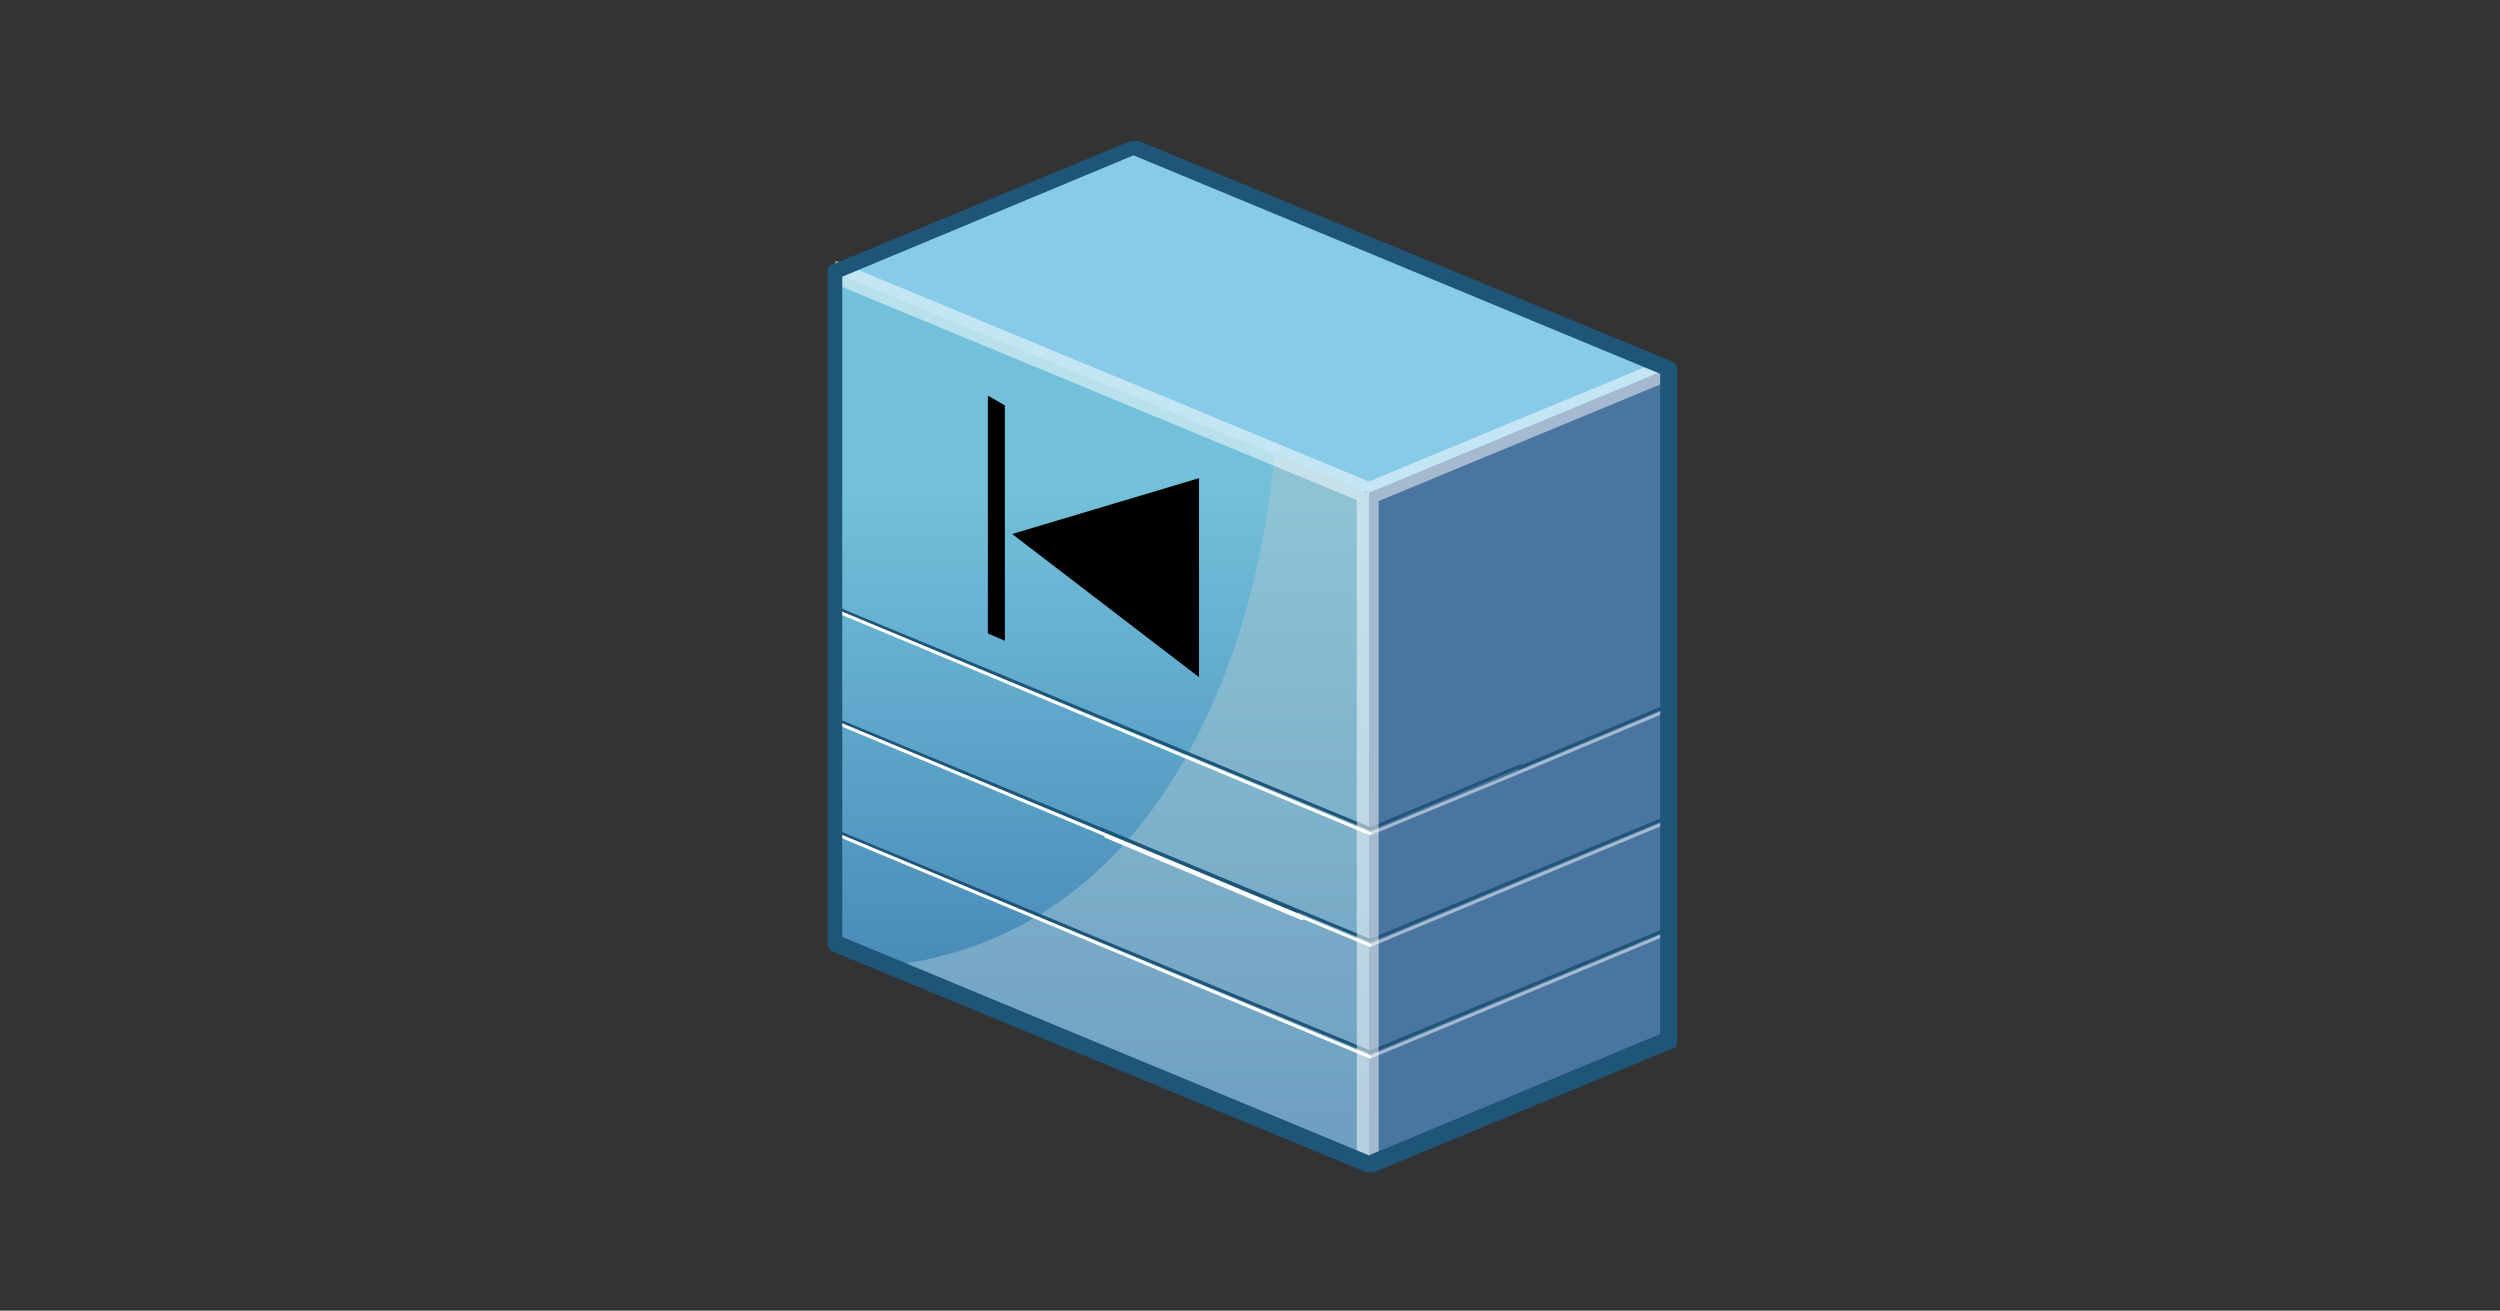 <?xml version="1.0" encoding="UTF-8"?>
<svg id="_레이어_1" data-name="레이어_1" xmlns="http://www.w3.org/2000/svg" version="1.1" xmlns:xlink="http://www.w3.org/1999/xlink" viewBox="0 0 103 54" width="103" height="54">
  <rect x="0" y="0" width="103" height="54" fill="#333333" stroke="none"/>
  <!-- Generator: Adobe Illustrator 29.1.0, SVG Export Plug-In . SVG Version: 2.1.0 Build 142)  -->
  <defs>
    <style>
      .st0 {
        fill: url(#_무제_그라디언트_156);
      }

      .st1 {
        fill: #fff;
      }

      .st2 {
        fill: #4a75a0;
      }

      .st3 {
        fill: #88cbe9;
      }

      .st4 {
        fill: url(#_무제_그라디언트_6);
      }

      .st5 {
        fill: #1e5578;
      }

      .st6 {
        opacity: .5;
      }
    </style>
    <linearGradient id="_무제_그라디언트_6" data-name="무제 그라디언트 6" x1="45.3" y1="20.7" x2="45.3" y2="46.1" gradientUnits="userSpaceOnUse">
      <stop offset="0" stop-color="#8ec3d4"/>
      <stop offset="1" stop-color="#6fa0c2"/>
    </linearGradient>
    <linearGradient id="_무제_그라디언트_156" data-name="무제 그라디언트 156" x1="43.4" y1="20.3" x2="43.4" y2="41" gradientUnits="userSpaceOnUse">
      <stop offset="0" stop-color="#72c0da"/>
      <stop offset="1" stop-color="#4788b7"/>
    </linearGradient>
  </defs>
  <polygon class="st3" points="34.3 11.2 34.3 38.8 56.4 47.9 68.7 42.8 68.7 15.2 46.6 6.1 34.3 11.2"/>
  <polygon class="st2" points="68.7 15.2 68.7 42.8 56.4 47.9 56.4 20.3 68.7 15.2"/>
  <polygon class="st4" points="34.3 38.8 56.4 47.9 56.4 20.3 34.3 11.2 34.3 38.8"/>
  <path class="st0" d="M52.5,18.7s-1,19.3-15.9,21.1l-2.3-.9V11.2l18.1,7.5Z"/>
  <g>
    <path class="st5" d="M45.3,34.2c0,0,0,0,0,0v-4.6c0,0,0,0,0,0s0,0,0,0v4.6c0,0,0,0,0,0Z"/>
    <path class="st5" d="M45.3,43.5c0,0,0,0,0,0v-4.6c0,0,0,0,0,0s0,0,0,0v4.6c0,0,0,0,0,0Z"/>
    <path class="st5" d="M53.4,46.8c0,0,0,0,0,0v-4.6c0,0,0,0,0,0s0,0,0,0v4.6c0,0,0,0,0,0Z"/>
    <path class="st5" d="M53.4,37.6c0,0,0,0,0,0v-4.6c0,0,0,0,0,0s0,0,0,0v4.6c0,0,0,0,0,0Z"/>
    <path class="st5" d="M37.3,40.1c0,0,0,0,0,0v-4.6c0,0,0,0,0,0s0,0,0,0v4.6c0,0,0,0,0,0Z"/>
    <path class="st5" d="M37.3,30.9c0,0,0,0,0,0v-4.6c0,0,0,0,0,0s0,0,0,0v4.6c0,0,0,0,0,0Z"/>
    <path class="st5" d="M41.3,37.2c0,0,0,0,0,0v-4.6c0,0,0,0,0,0s0,0,0,0v4.6c0,0,0,0,0,0Z"/>
    <path class="st5" d="M49.4,40.5c0,0,0,0,0,0v-4.6c0,0,0,0,0,0s0,0,0,0v4.6c0,0,0,0,0,0Z"/>
    <path class="st5" d="M53.4,37.6s0,0,0,0l-8.1-3.4s0,0,0-.1c0,0,0,0,.1,0l8.1,3.4s0,0,0,.1c0,0,0,0,0,0Z"/>
    <path class="st5" d="M56.4,43.4s0,0,0,0l-22-9.1s0,0,0-.1c0,0,0,0,.1,0l22,9.1s0,0,0,.1c0,0,0,0,0,0Z"/>
    <path class="st5" d="M56.4,38.8s0,0,0,0l-22-9.1s0,0,0-.1c0,0,0,0,.1,0l22,9.1s0,0,0,.1c0,0,0,0,0,0Z"/>
    <path class="st5" d="M56.4,34.2s0,0,0,0l-22-9.1s0,0,0-.1c0,0,0,0,.1,0l22,9.1s0,0,0,.1c0,0,0,0,0,0Z"/>
  </g>
  <g>
    <path class="st1" d="M45.5,34.5c0,0,0,0,0,0v-4.6c0,0,0,0,0,0s0,0,0,0v4.6c0,0,0,0,0,0Z"/>
    <path class="st1" d="M45.5,43.5c0,0,0,0,0,0v-4.4c0,0,0,0,0,0s0,0,0,0v4.4c0,0,0,0,0,0Z"/>
    <path class="st1" d="M53.6,46.8c0,0,0,0,0,0v-4.4c0,0,0,0,0,0s0,0,0,0v4.4c0,0,0,0,0,0Z"/>
    <path class="st1" d="M53.6,37.9c0,0,0,0,0,0v-4.6c0,0,0,0,0,0s0,0,0,0v4.6c0,0,0,0,0,0Z"/>
    <path class="st1" d="M37.4,40.1c0,0,0,0,0,0v-4.4c0,0,0,0,0,0s0,0,0,0v4.4c0,0,0,0,0,0Z"/>
    <path class="st1" d="M37.4,31.2c0,0,0,0,0,0v-4.6c0,0,0,0,0,0s0,0,0,0v4.6c0,0,0,0,0,0Z"/>
    <path class="st1" d="M41.5,37.4c0,0,0,0,0,0v-4.6c0,0,0,0,0,0s0,0,0,0v4.6c0,0,0,0,0,0Z"/>
    <path class="st1" d="M49.6,40.8c0,0,0,0,0,0v-4.6c0,0,0,0,0,0s0,0,0,0v4.6c0,0,0,0,0,0Z"/>
    <path class="st1" d="M53.6,37.9s0,0,0,0l-8.1-3.4s0,0,0-.1c0,0,0,0,.1,0l8.1,3.4s0,0,0,.1c0,0,0,0,0,0Z"/>
    <path class="st1" d="M56.4,43.6s0,0,0,0l-21.8-9.1s0,0,0-.1c0,0,0,0,.1,0l21.8,9.1s0,0,0,.1c0,0,0,0,0,0Z"/>
    <path class="st1" d="M56.4,39s0,0,0,0l-21.8-9.1s0,0,0-.1c0,0,0,0,.1,0l21.8,9.1s0,0,0,.1c0,0,0,0,0,0Z"/>
    <path class="st1" d="M56.4,34.4s0,0,0,0l-21.8-9.1s0,0,0-.1c0,0,0,0,.1,0l21.8,9.1s0,0,0,.1c0,0,0,0,0,0Z"/>
  </g>
  <g>
    <path class="st5" d="M59.4,46.8c0,0,0,0,0,0v-4.6c0,0,0,0,0,0s0,0,0,0v4.6c0,0,0,0,0,0Z"/>
    <path class="st5" d="M65.6,35c0,0,0,0,0,0v-4.6c0,0,0,0,0,0s0,0,0,0v4.6c0,0,0,0,0,0Z"/>
    <path class="st5" d="M59.4,37.5c0,0,0,0,0,0v-4.6c0,0,0,0,0,0s0,0,0,0v4.6c0,0,0,0,0,0Z"/>
    <path class="st5" d="M62.5,40.8c0,0,0,0,0,0v-4.6c0,0,0,0,0,0s0,0,0,0v4.6c0,0,0,0,0,0Z"/>
    <path class="st5" d="M62.5,31.7s0,0,0,0c0,0,0-.1,0-.1l6.2-2.6s.1,0,.1,0c0,0,0,.1,0,.1l-6.2,2.6s0,0,0,0Z"/>
    <path class="st5" d="M56.4,34.2s0,0,0,0c0,0,0-.1,0-.1l6.2-2.6s.1,0,.1,0c0,0,0,.1,0,.1l-6.2,2.6s0,0,0,0Z"/>
    <path class="st5" d="M56.4,43.4s0,0,0,0c0,0,0-.1,0-.1l12.3-5.1s.1,0,.1,0c0,0,0,.1,0,.1l-12.3,5.1s0,0,0,0Z"/>
    <path class="st5" d="M56.4,38.8s0,0,0,0c0,0,0-.1,0-.1l12.3-5.1s.1,0,.1,0c0,0,0,.1,0,.1l-12.3,5.1s0,0,0,0Z"/>
    <path class="st5" d="M65.6,44.2c0,0,0,0,0,0v-4.6c0,0,0,0,0,0s0,0,0,0v4.6c0,0,0,0,0,0Z"/>
  </g>
  <g class="st6">
    <path class="st1" d="M59.6,46.9c0,0,0,0,0,0v-4.6c0,0,0,0,0,0s0,0,0,0v4.6c0,0,0,0,0,0Z"/>
    <path class="st1" d="M65.8,35.1c0,0,0,0,0,0v-4.6c0,0,0,0,0,0s0,0,0,0v4.6c0,0,0,0,0,0Z"/>
    <path class="st1" d="M59.6,37.7c0,0,0,0,0,0v-4.6c0,0,0,0,0,0s0,0,0,0v4.6c0,0,0,0,0,0Z"/>
    <path class="st1" d="M62.7,41c0,0,0,0,0,0v-4.6c0,0,0,0,0,0s0,0,0,0v4.6c0,0,0,0,0,0Z"/>
    <path class="st1" d="M62.7,31.8s0,0,0,0c0,0,0-.1,0-.1l6.2-2.6s.1,0,.1,0c0,0,0,.1,0,.1l-6.2,2.6s0,0,0,0Z"/>
    <path class="st1" d="M56.4,34.4s0,0,0,0c0,0,0-.1,0-.1l6.3-2.6s.1,0,.1,0c0,0,0,.1,0,.1l-6.3,2.6s0,0,0,0Z"/>
    <path class="st1" d="M56.4,43.6s0,0,0,0c0,0,0-.1,0-.1l12.5-5.2s.1,0,.1,0c0,0,0,.1,0,.1l-12.5,5.2s0,0,0,0Z"/>
    <path class="st1" d="M56.4,39s0,0,0,0c0,0,0-.1,0-.1l12.5-5.2s.1,0,.1,0c0,0,0,.1,0,.1l-12.5,5.2s0,0,0,0Z"/>
    <path class="st1" d="M65.8,44.3c0,0,0,0,0,0v-4.6c0,0,0,0,0,0s0,0,0,0v4.6c0,0,0,0,0,0Z"/>
  </g>
  <g>
    <polygon points="41.4 16.7 40.7 16.3 40.7 26.1 41.4 26.4 41.4 16.7"/>
    <polygon points="41.7 22 49.4 27.9 49.4 19.7 41.7 22"/>
  </g>
  <g class="st6">
    <rect class="st1" x="55.9" y="20.3" width=".9" height="27.7"/>
    <rect class="st1" x="44.9" y="3.8" width=".9" height="23.8" transform="translate(13.4 51.6) rotate(-67.5)"/>
    <rect class="st1" x="55.8" y="17.3" width="13.3" height=".9" transform="translate(-2 25.3) rotate(-22.5)"/>
  </g>
  <path class="st5" d="M56.4,48.3s0,0-.1,0l-22-9.1c-.1,0-.2-.2-.2-.3V11.2c0-.1,0-.3.2-.3l12.3-5.1c0,0,.2,0,.3,0l22,9.1c.1,0,.2.2.2.3v27.7c0,.1,0,.3-.2.3l-12.3,5.1s0,0-.1,0ZM34.7,38.6l21.7,9,12-5V15.4l-21.7-9-12,5v27.2Z"/>
</svg>